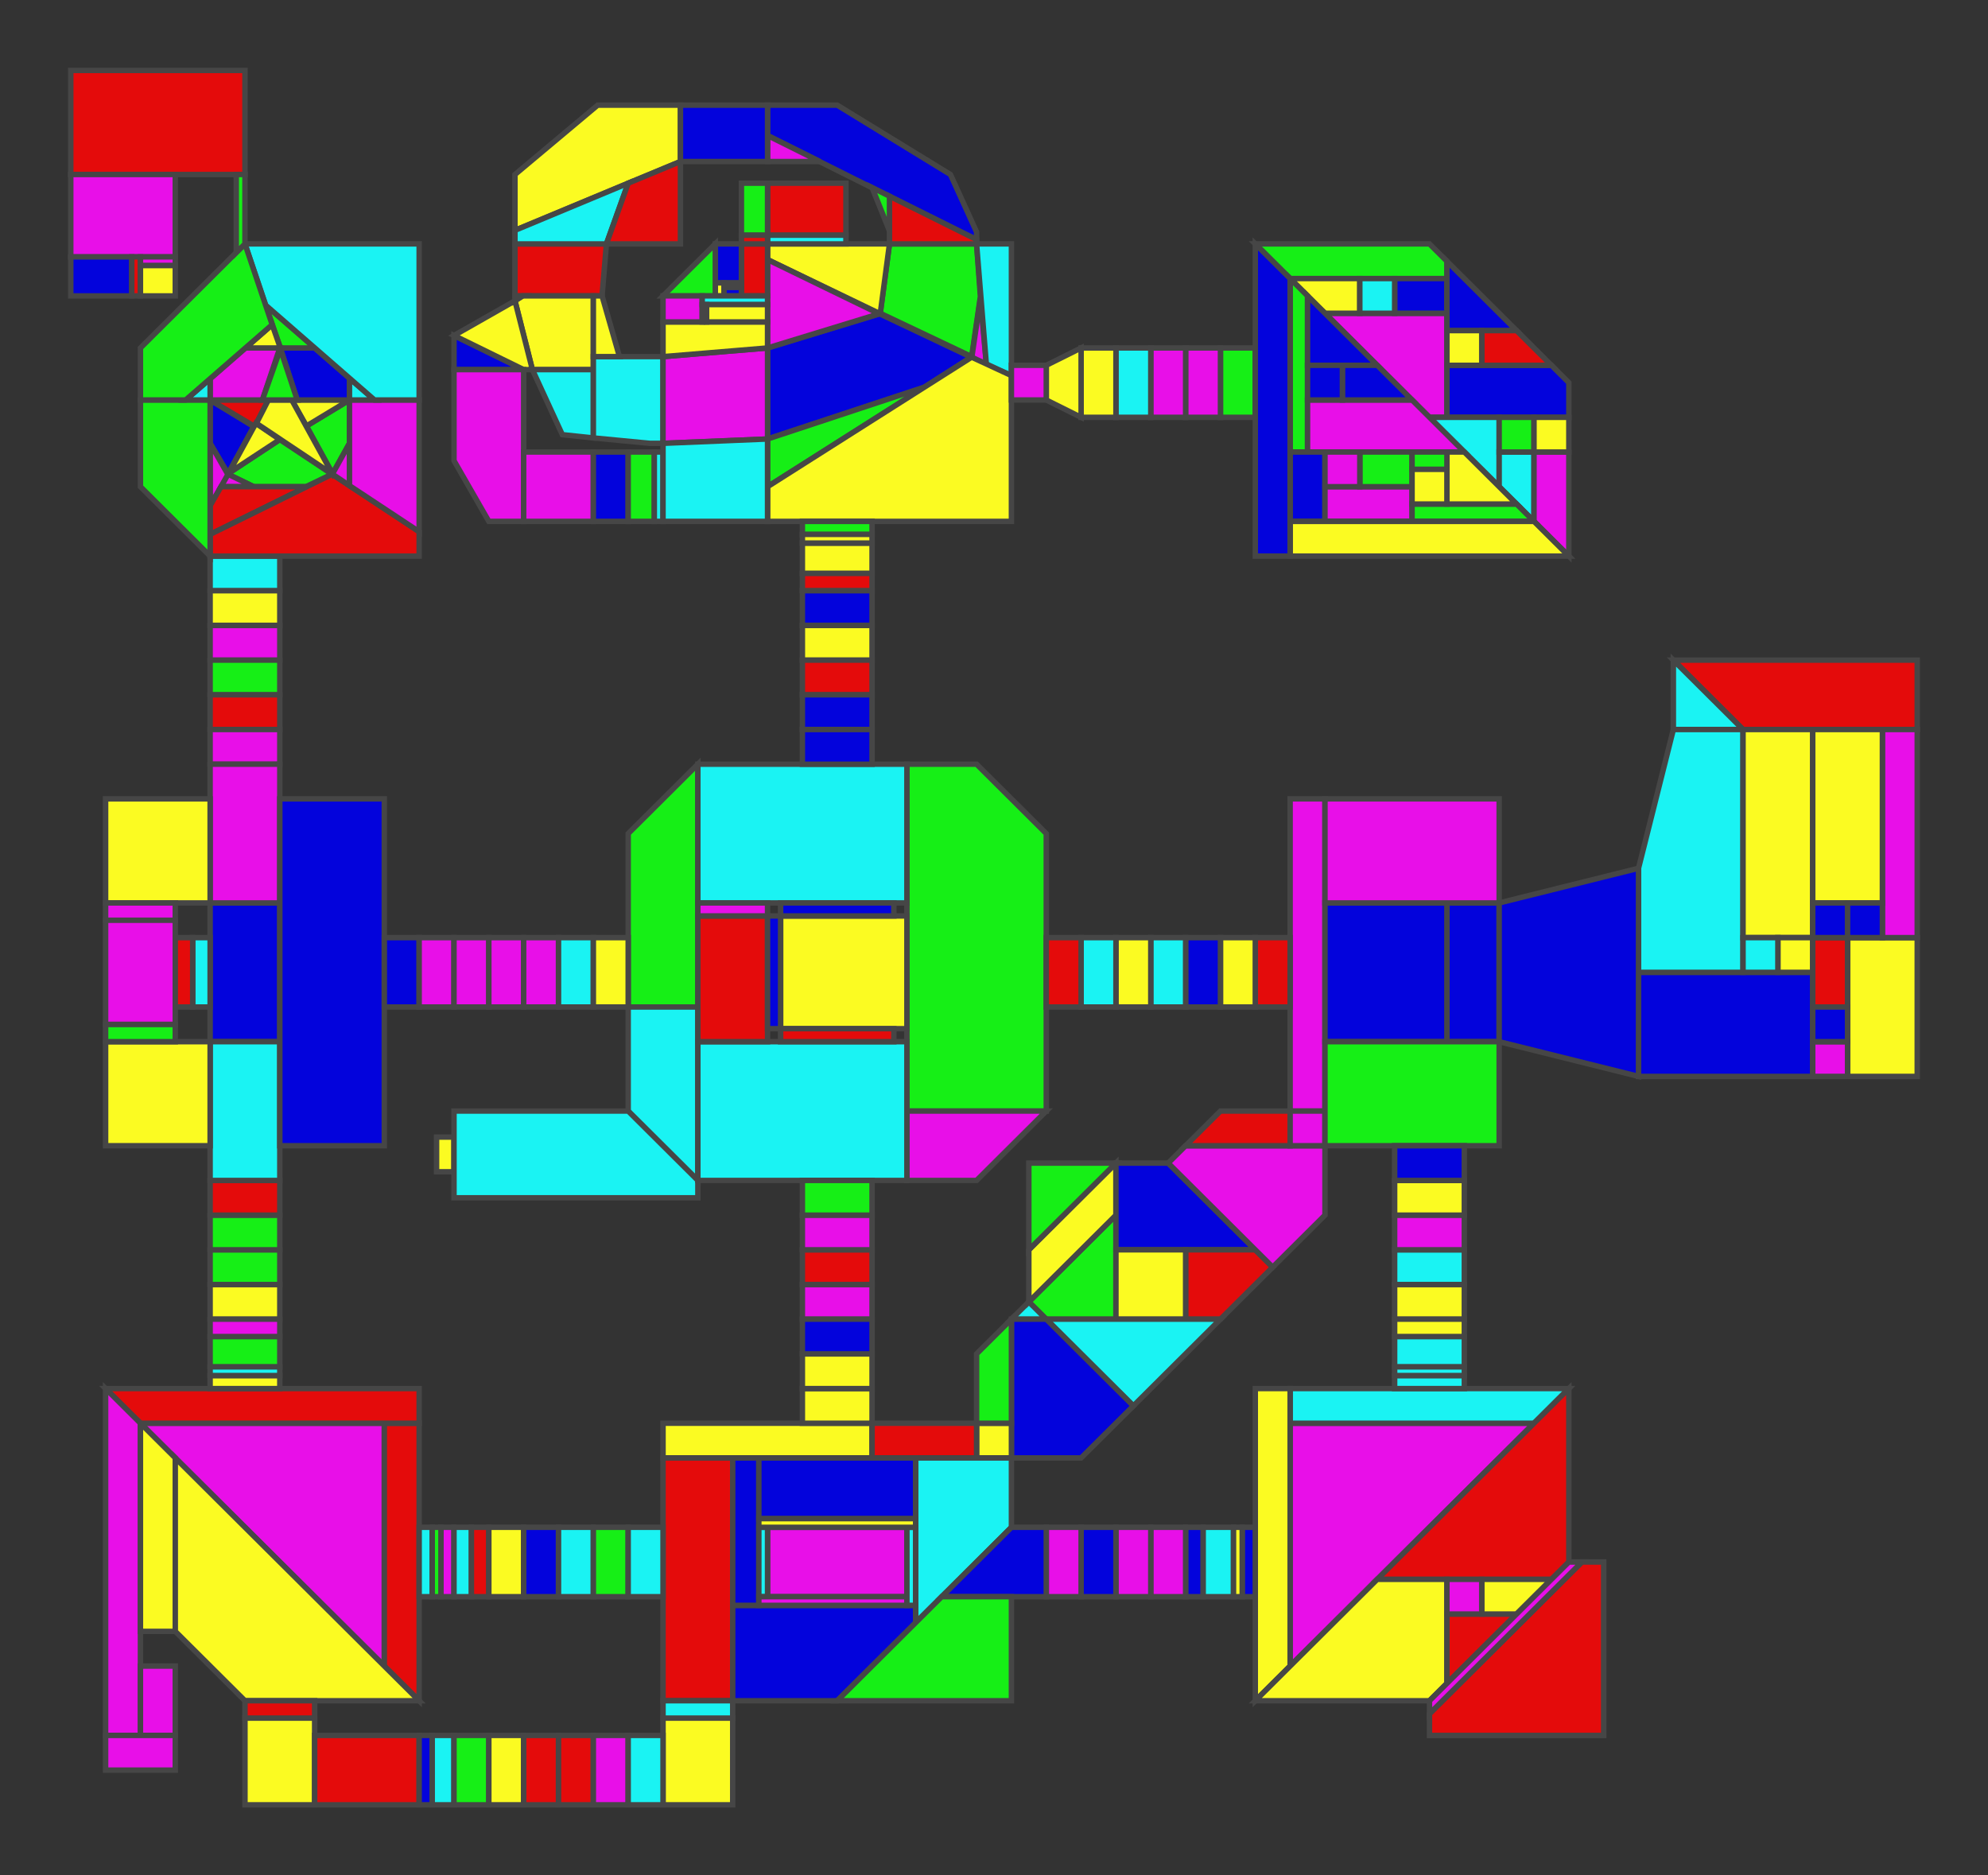 <svg width="900" height="849" preserveAspectRatio="none" viewBox="-834 -1858 3652 3460"
 xmlns="http://www.w3.org/2000/svg" xmlns:xlink="http://www.w3.org/1999/xlink">
   <rect x="-834" y="-1858" width="3652" height="3460" fill="#333333" stroke="none"/>
   <defs>
    <marker id="arrow" markerWidth="10" markerHeight="10" refX="0" refY="2" orient="auto" markerUnits="strokeWidth">
      <path d="M0,0 L0,4 L5,3 z" fill="#f00" />
    </marker>
  </defs>

<polygon points="1824,-1376 1824,-1344 1536,-1344 1536,-1344 1472,-1408 1792,-1408 " fill="rgb(22,239,22)" stroke="rgb(70,70,70)" stroke-width="10" stroke-linecap="round" />
<polygon points="1824,-1280 1824,-1088 1824,-1088 1792,-1088 1600,-1280 1600,-1280 1824,-1280 " fill="rgb(232,15,232)" stroke="rgb(70,70,70)" stroke-width="10" stroke-linecap="round" />
<polygon points="1664,-1344 1664,-1280 1664,-1280 1600,-1280 1536,-1344 1536,-1344 " fill="rgb(251,251,34)" stroke="rgb(70,70,70)" stroke-width="10" stroke-linecap="round" />
<polygon points="1728,-1344 1824,-1344 1824,-1280 1728,-1280 1728,-1344 " fill="rgb(3,3,220)" stroke="rgb(70,70,70)" stroke-width="10" stroke-linecap="round" />
<polygon points="1664,-1280 1664,-1344 1664,-1344 1728,-1344 1728,-1344 1728,-1280 1728,-1280 1664,-1280 " fill="rgb(26,243,243)" stroke="rgb(70,70,70)" stroke-width="10" stroke-linecap="round" />
<polygon points="1824,-1088 1824,-1088 1824,-1088 1824,-1184 2016,-1184 2016,-1184 2048,-1152 2048,-1088 " fill="rgb(3,3,220)" stroke="rgb(70,70,70)" stroke-width="10" stroke-linecap="round" />
<polygon points="1952,-1248 1824,-1248 1824,-1248 1824,-1376 " fill="rgb(3,3,220)" stroke="rgb(70,70,70)" stroke-width="10" stroke-linecap="round" />
<polygon points="2016,-1184 1888,-1184 1888,-1248 1888,-1248 1952,-1248 " fill="rgb(228,11,11)" stroke="rgb(70,70,70)" stroke-width="10" stroke-linecap="round" />
<polygon points="1824,-1184 1824,-1248 1824,-1248 1888,-1248 1888,-1248 1888,-1184 1888,-1184 1824,-1184 " fill="rgb(251,251,34)" stroke="rgb(70,70,70)" stroke-width="10" stroke-linecap="round" />
<polygon points="1792,-1088 1920,-1088 1920,-960 1920,-960 1792,-1088 " fill="rgb(26,243,243)" stroke="rgb(70,70,70)" stroke-width="10" stroke-linecap="round" />
<polygon points="1984,-1024 1984,-896 1920,-960 1920,-960 1920,-1024 1984,-1024 " fill="rgb(26,243,243)" stroke="rgb(70,70,70)" stroke-width="10" stroke-linecap="round" />
<polygon points="1984,-1088 1984,-1024 1984,-1024 1920,-1024 1920,-1024 1920,-1088 1920,-1088 1984,-1088 " fill="rgb(22,239,22)" stroke="rgb(70,70,70)" stroke-width="10" stroke-linecap="round" />
<polygon points="2688,-512 2688,-512 2368,-512 2368,-512 2240,-640 2688,-640 2688,-640 " fill="rgb(228,11,11)" stroke="rgb(70,70,70)" stroke-width="10" stroke-linecap="round" />
<polygon points="1984,-896 1984,-1024 2048,-1024 2048,-1024 2048,-832 " fill="rgb(232,15,232)" stroke="rgb(70,70,70)" stroke-width="10" stroke-linecap="round" />
<polygon points="2048,-1024 1984,-1024 1984,-1024 1984,-1088 1984,-1088 2048,-1088 2048,-1088 " fill="rgb(251,251,34)" stroke="rgb(70,70,70)" stroke-width="10" stroke-linecap="round" />
<polygon points="1408,-1216 1408,-1216 1472,-1216 1472,-1088 1472,-1088 1408,-1088 " fill="rgb(22,239,22)" stroke="rgb(70,70,70)" stroke-width="10" stroke-linecap="round" />
<polygon points="1344,-1216 1344,-1216 1408,-1216 1408,-1088 1408,-1088 1344,-1088 " fill="rgb(232,15,232)" stroke="rgb(70,70,70)" stroke-width="10" stroke-linecap="round" />
<polygon points="1344,-1088 1280,-1088 1280,-1216 1280,-1216 1344,-1216 1344,-1088 " fill="rgb(232,15,232)" stroke="rgb(70,70,70)" stroke-width="10" stroke-linecap="round" />
<polygon points="1216,-1216 1280,-1216 1280,-1088 1280,-1088 1216,-1088 1216,-1216 " fill="rgb(26,243,243)" stroke="rgb(70,70,70)" stroke-width="10" stroke-linecap="round" />
<polygon points="1568,-1312 1568,-1024 1568,-1024 1536,-1024 1536,-1344 1536,-1344 1568,-1312 " fill="rgb(22,239,22)" stroke="rgb(70,70,70)" stroke-width="10" stroke-linecap="round" />
<polygon points="1568,-1024 1568,-1024 1568,-1120 1760,-1120 1760,-1120 1856,-1024 1856,-1024 " fill="rgb(232,15,232)" stroke="rgb(70,70,70)" stroke-width="10" stroke-linecap="round" />
<polygon points="1696,-1184 1696,-1184 1568,-1184 1568,-1184 1568,-1312 " fill="rgb(3,3,220)" stroke="rgb(70,70,70)" stroke-width="10" stroke-linecap="round" />
<polygon points="1760,-1120 1760,-1120 1632,-1120 1632,-1184 1632,-1184 1696,-1184 " fill="rgb(3,3,220)" stroke="rgb(70,70,70)" stroke-width="10" stroke-linecap="round" />
<polygon points="1632,-1120 1568,-1120 1568,-1120 1568,-1184 1568,-1184 1632,-1184 1632,-1184 1632,-1120 " fill="rgb(3,3,220)" stroke="rgb(70,70,70)" stroke-width="10" stroke-linecap="round" />
<polygon points="1536,-896 1536,-1024 1536,-1024 1600,-1024 1600,-896 1600,-896 1536,-896 " fill="rgb(3,3,220)" stroke="rgb(70,70,70)" stroke-width="10" stroke-linecap="round" />
<polygon points="1600,-896 1600,-896 1600,-960 1760,-960 1760,-960 1760,-896 1760,-896 " fill="rgb(232,15,232)" stroke="rgb(70,70,70)" stroke-width="10" stroke-linecap="round" />
<polygon points="1664,-960 1664,-1024 1664,-1024 1760,-1024 1760,-960 1760,-960 " fill="rgb(22,239,22)" stroke="rgb(70,70,70)" stroke-width="10" stroke-linecap="round" />
<polygon points="1664,-1024 1664,-1024 1664,-960 1664,-960 1600,-960 1600,-960 1600,-1024 1600,-1024 " fill="rgb(232,15,232)" stroke="rgb(70,70,70)" stroke-width="10" stroke-linecap="round" />
<polygon points="1760,-896 1760,-896 1760,-928 1952,-928 1952,-928 1984,-896 1984,-896 " fill="rgb(22,239,22)" stroke="rgb(70,70,70)" stroke-width="10" stroke-linecap="round" />
<polygon points="1824,-928 1824,-1024 1824,-1024 1856,-1024 1952,-928 1952,-928 " fill="rgb(251,251,34)" stroke="rgb(70,70,70)" stroke-width="10" stroke-linecap="round" />
<polygon points="1760,-992 1760,-1024 1824,-1024 1824,-992 1760,-992 " fill="rgb(22,239,22)" stroke="rgb(70,70,70)" stroke-width="10" stroke-linecap="round" />
<polygon points="1824,-992 1824,-928 1824,-928 1760,-928 1760,-928 1760,-992 1760,-992 1824,-992 " fill="rgb(251,251,34)" stroke="rgb(70,70,70)" stroke-width="10" stroke-linecap="round" />
<polygon points="1536,-832 1536,-832 1536,-896 1984,-896 1984,-896 2048,-832 " fill="rgb(251,251,34)" stroke="rgb(70,70,70)" stroke-width="10" stroke-linecap="round" />
<polygon points="1472,-832 1472,-1408 1472,-1408 1472,-1408 1472,-1408 1536,-1344 1536,-832 1536,-832 1472,-832 " fill="rgb(3,3,220)" stroke="rgb(70,70,70)" stroke-width="10" stroke-linecap="round" />
<polygon points="2368,-512 2240,-512 2240,-512 2240,-640 " fill="rgb(26,243,243)" stroke="rgb(70,70,70)" stroke-width="10" stroke-linecap="round" />
<polygon points="951,-1200 783,-1280 800,-1408 800,-1408 960,-1408 960,-1408 960,-1408 967,-1311 " fill="rgb(22,239,22)" stroke="rgb(70,70,70)" stroke-width="10" stroke-linecap="round" />
<polygon points="967,-1307 978,-1186 951,-1197 " fill="rgb(232,15,232)" stroke="rgb(70,70,70)" stroke-width="10" stroke-linecap="round" />
<polygon points="800,-1408 800,-1408 800,-1408 800,-1408 783,-1279 576,-1379 576,-1408 " fill="rgb(251,251,34)" stroke="rgb(70,70,70)" stroke-width="10" stroke-linecap="round" />
<polygon points="960,-1408 960,-1408 1024,-1408 1024,-1408 1024,-1165 1024,-1165 1024,-1165 978,-1185 " fill="rgb(26,243,243)" stroke="rgb(70,70,70)" stroke-width="10" stroke-linecap="round" />
<polygon points="576,-1048 576,-1216 576,-1216 576,-1216 782,-1279 950,-1199 863,-1143 576,-1048 " fill="rgb(3,3,220)" stroke="rgb(70,70,70)" stroke-width="10" stroke-linecap="round" />
<polygon points="576,-1216 576,-1379 781,-1279 576,-1216 " fill="rgb(232,15,232)" stroke="rgb(70,70,70)" stroke-width="10" stroke-linecap="round" />
<polygon points="576,-1048 865,-1144 576,-960 576,-1048 " fill="rgb(22,239,22)" stroke="rgb(70,70,70)" stroke-width="10" stroke-linecap="round" />
<polygon points="951,-1199 1024,-1165 1024,-896 1024,-896 1024,-896 576,-896 576,-896 576,-896 576,-896 576,-896 576,-896 576,-960 " fill="rgb(251,251,34)" stroke="rgb(70,70,70)" stroke-width="10" stroke-linecap="round" />
<polygon points="1152,-1216 1152,-1216 1216,-1216 1216,-1088 1216,-1088 1152,-1088 " fill="rgb(251,251,34)" stroke="rgb(70,70,70)" stroke-width="10" stroke-linecap="round" />
<polygon points="1088,-1184 1152,-1216 1152,-1088 1152,-1088 1088,-1120 1088,-1184 " fill="rgb(251,251,34)" stroke="rgb(70,70,70)" stroke-width="10" stroke-linecap="round" />
<polygon points="1024,-1184 1088,-1184 1088,-1120 1088,-1120 1024,-1120 1024,-1184 " fill="rgb(232,15,232)" stroke="rgb(70,70,70)" stroke-width="10" stroke-linecap="round" />
<polygon points="960,-1430 960,-1415 576,-1608 576,-1608 576,-1664 704,-1664 912,-1536 " fill="rgb(3,3,220)" stroke="rgb(70,70,70)" stroke-width="10" stroke-linecap="round" />
<polygon points="576,-1560 576,-1608 672,-1560 576,-1560 " fill="rgb(232,15,232)" stroke="rgb(70,70,70)" stroke-width="10" stroke-linecap="round" />
<polygon points="720,-1520 720,-1424 720,-1424 576,-1424 576,-1424 576,-1520 " fill="rgb(228,11,11)" stroke="rgb(70,70,70)" stroke-width="10" stroke-linecap="round" />
<polygon points="720,-1408 576,-1408 576,-1408 576,-1424 720,-1424 720,-1424 720,-1408 " fill="rgb(26,243,243)" stroke="rgb(70,70,70)" stroke-width="10" stroke-linecap="round" />
<polygon points="800,-1408 800,-1408 800,-1496 800,-1496 960,-1416 960,-1408 " fill="rgb(228,11,11)" stroke="rgb(70,70,70)" stroke-width="10" stroke-linecap="round" />
<polygon points="800,-1432 768,-1512 800,-1496 " fill="rgb(22,239,22)" stroke="rgb(70,70,70)" stroke-width="10" stroke-linecap="round" />
<polygon points="768,-800 768,-800 640,-800 640,-856 640,-856 768,-856 768,-856 " fill="rgb(251,251,34)" stroke="rgb(70,70,70)" stroke-width="10" stroke-linecap="round" />
<polygon points="640,-768 640,-768 640,-800 768,-800 768,-800 768,-768 " fill="rgb(228,11,11)" stroke="rgb(70,70,70)" stroke-width="10" stroke-linecap="round" />
<polygon points="768,-872 640,-872 640,-896 768,-896 " fill="rgb(22,239,22)" stroke="rgb(70,70,70)" stroke-width="10" stroke-linecap="round" />
<polygon points="640,-856 640,-872 768,-872 768,-872 768,-856 640,-856 " fill="rgb(251,251,34)" stroke="rgb(70,70,70)" stroke-width="10" stroke-linecap="round" />
<polygon points="640,-704 640,-704 640,-768 768,-768 768,-768 768,-704 " fill="rgb(3,3,220)" stroke="rgb(70,70,70)" stroke-width="10" stroke-linecap="round" />
<polygon points="640,-640 640,-640 640,-704 768,-704 768,-704 768,-640 " fill="rgb(251,251,34)" stroke="rgb(70,70,70)" stroke-width="10" stroke-linecap="round" />
<polygon points="768,-640 768,-576 640,-576 640,-576 640,-640 768,-640 " fill="rgb(228,11,11)" stroke="rgb(70,70,70)" stroke-width="10" stroke-linecap="round" />
<polygon points="640,-512 640,-576 768,-576 768,-576 768,-512 640,-512 " fill="rgb(3,3,220)" stroke="rgb(70,70,70)" stroke-width="10" stroke-linecap="round" />
<polygon points="-320,-832 -320,-768 -448,-768 -448,-768 -448,-832 -320,-832 " fill="rgb(26,243,243)" stroke="rgb(70,70,70)" stroke-width="10" stroke-linecap="round" />
<polygon points="-320,-768 -320,-704 -448,-704 -448,-704 -448,-768 -320,-768 " fill="rgb(251,251,34)" stroke="rgb(70,70,70)" stroke-width="10" stroke-linecap="round" />
<polygon points="-320,-704 -320,-704 -320,-640 -448,-640 -448,-640 -448,-704 " fill="rgb(232,15,232)" stroke="rgb(70,70,70)" stroke-width="10" stroke-linecap="round" />
<polygon points="-320,-640 -320,-640 -320,-576 -448,-576 -448,-576 -448,-640 " fill="rgb(22,239,22)" stroke="rgb(70,70,70)" stroke-width="10" stroke-linecap="round" />
<polygon points="-320,-576 -320,-576 -320,-512 -448,-512 -448,-512 -448,-576 " fill="rgb(228,11,11)" stroke="rgb(70,70,70)" stroke-width="10" stroke-linecap="round" />
<polygon points="-448,-1040 -448,-1040 -448,-1120 -448,-1120 -448,-1120 -448,-1120 -368,-1071 -415,-984 " fill="rgb(3,3,220)" stroke="rgb(70,70,70)" stroke-width="10" stroke-linecap="round" />
<polygon points="-415,-982 -448,-925 -448,-1040 -448,-1040 " fill="rgb(232,15,232)" stroke="rgb(70,70,70)" stroke-width="10" stroke-linecap="round" />
<polygon points="-448,-1120 -341,-1120 -341,-1120 -366,-1071 -448,-1120 -448,-1120 " fill="rgb(228,11,11)" stroke="rgb(70,70,70)" stroke-width="10" stroke-linecap="round" />
<polygon points="-368,-960 -368,-960 -368,-960 -415,-983 -415,-984 -320,-1047 -224,-983 -272,-960 " fill="rgb(22,239,22)" stroke="rgb(70,70,70)" stroke-width="10" stroke-linecap="round" />
<polygon points="-368,-960 -368,-960 -428,-960 -415,-983 " fill="rgb(232,15,232)" stroke="rgb(70,70,70)" stroke-width="10" stroke-linecap="round" />
<polygon points="-428,-960 -270,-960 -270,-960 -448,-872 -448,-925 " fill="rgb(228,11,11)" stroke="rgb(70,70,70)" stroke-width="10" stroke-linecap="round" />
<polygon points="-320,-1047 -414,-985 -364,-1077 " fill="rgb(251,251,34)" stroke="rgb(70,70,70)" stroke-width="10" stroke-linecap="round" />
<polygon points="-448,-832 -448,-832 -448,-832 -448,-872 -448,-872 -224,-983 -64,-877 -64,-832 -64,-832 " fill="rgb(228,11,11)" stroke="rgb(70,70,70)" stroke-width="10" stroke-linecap="round" />
<polygon points="-192,-1120 -192,-1120 -192,-1040 -192,-1040 -192,-1040 -223,-984 -271,-1072 -192,-1120 " fill="rgb(22,239,22)" stroke="rgb(70,70,70)" stroke-width="10" stroke-linecap="round" />
<polygon points="-192,-1040 -192,-962 -223,-983 -223,-984 -192,-1040 " fill="rgb(232,15,232)" stroke="rgb(70,70,70)" stroke-width="10" stroke-linecap="round" />
<polygon points="-64,-877 -64,-877 -192,-962 -192,-1120 -192,-1120 -192,-1120 -64,-1120 " fill="rgb(232,15,232)" stroke="rgb(70,70,70)" stroke-width="10" stroke-linecap="round" />
<polygon points="-192,-1120 -271,-1072 -298,-1120 -192,-1120 -192,-1120 " fill="rgb(251,251,34)" stroke="rgb(70,70,70)" stroke-width="10" stroke-linecap="round" />
<polygon points="-223,-983 -363,-1077 -341,-1120 -298,-1120 " fill="rgb(251,251,34)" stroke="rgb(70,70,70)" stroke-width="10" stroke-linecap="round" />
<polygon points="-576,-1120 -448,-1120 -448,-832 -448,-832 -448,-832 -576,-960 " fill="rgb(22,239,22)" stroke="rgb(70,70,70)" stroke-width="10" stroke-linecap="round" />
<polygon points="-288,-1120 -288,-1120 -319,-1216 -256,-1216 -192,-1160 -192,-1160 -192,-1120 -192,-1120 -288,-1120 " fill="rgb(3,3,220)" stroke="rgb(70,70,70)" stroke-width="10" stroke-linecap="round" />
<polygon points="-192,-1160 -146,-1120 -192,-1120 -192,-1160 " fill="rgb(26,243,243)" stroke="rgb(70,70,70)" stroke-width="10" stroke-linecap="round" />
<polygon points="-319,-1216 -346,-1295 -255,-1216 -319,-1216 " fill="rgb(22,239,22)" stroke="rgb(70,70,70)" stroke-width="10" stroke-linecap="round" />
<polygon points="-64,-1120 -146,-1120 -346,-1295 -384,-1408 -384,-1408 -64,-1408 -64,-1120 " fill="rgb(26,243,243)" stroke="rgb(70,70,70)" stroke-width="10" stroke-linecap="round" />
<polygon points="-352,-1120 -448,-1120 -448,-1120 -448,-1159 -448,-1159 -383,-1216 -320,-1216 -320,-1216 -352,-1120 " fill="rgb(232,15,232)" stroke="rgb(70,70,70)" stroke-width="10" stroke-linecap="round" />
<polygon points="-383,-1216 -334,-1259 -319,-1216 -319,-1216 -383,-1216 " fill="rgb(251,251,34)" stroke="rgb(70,70,70)" stroke-width="10" stroke-linecap="round" />
<polygon points="-448,-1120 -493,-1120 -448,-1159 -448,-1120 " fill="rgb(26,243,243)" stroke="rgb(70,70,70)" stroke-width="10" stroke-linecap="round" />
<polygon points="-288,-1120 -352,-1120 -352,-1120 -319,-1214 -288,-1120 " fill="rgb(22,239,22)" stroke="rgb(70,70,70)" stroke-width="10" stroke-linecap="round" />
<polygon points="-576,-1216 -384,-1408 -384,-1408 -384,-1408 -334,-1259 -493,-1120 -576,-1120 " fill="rgb(22,239,22)" stroke="rgb(70,70,70)" stroke-width="10" stroke-linecap="round" />
<polygon points="-704,-1536 -704,-1536 -704,-1536 -704,-1728 -704,-1728 -384,-1728 -384,-1536 " fill="rgb(228,11,11)" stroke="rgb(70,70,70)" stroke-width="10" stroke-linecap="round" />
<polygon points="-704,-1384 -704,-1384 -704,-1536 -704,-1536 -512,-1536 -512,-1384 -512,-1384 " fill="rgb(232,15,232)" stroke="rgb(70,70,70)" stroke-width="10" stroke-linecap="round" />
<polygon points="-400,-1536 -384,-1536 -384,-1408 -400,-1392 " fill="rgb(22,239,22)" stroke="rgb(70,70,70)" stroke-width="10" stroke-linecap="round" />
<polygon points="-592,-1312 -592,-1312 -704,-1312 -704,-1384 -704,-1384 -592,-1384 " fill="rgb(3,3,220)" stroke="rgb(70,70,70)" stroke-width="10" stroke-linecap="round" />
<polygon points="-592,-1384 -576,-1384 -576,-1384 -576,-1312 -576,-1312 -592,-1312 -592,-1384 " fill="rgb(228,11,11)" stroke="rgb(70,70,70)" stroke-width="10" stroke-linecap="round" />
<polygon points="-576,-1368 -576,-1384 -512,-1384 -512,-1384 -512,-1368 -576,-1368 " fill="rgb(232,15,232)" stroke="rgb(70,70,70)" stroke-width="10" stroke-linecap="round" />
<polygon points="-576,-1368 -512,-1368 -512,-1368 -512,-1312 -576,-1312 -576,-1368 " fill="rgb(251,251,34)" stroke="rgb(70,70,70)" stroke-width="10" stroke-linecap="round" />
<polygon points="528,-1408 576,-1408 576,-1408 576,-1312 528,-1312 528,-1408 " fill="rgb(228,11,11)" stroke="rgb(70,70,70)" stroke-width="10" stroke-linecap="round" />
<polygon points="528,-1408 528,-1408 528,-1336 480,-1336 480,-1336 480,-1408 480,-1408 528,-1408 " fill="rgb(3,3,220)" stroke="rgb(70,70,70)" stroke-width="10" stroke-linecap="round" />
<polygon points="496,-1336 496,-1312 496,-1312 480,-1312 480,-1336 480,-1336 " fill="rgb(251,251,34)" stroke="rgb(70,70,70)" stroke-width="10" stroke-linecap="round" />
<polygon points="528,-1328 528,-1312 496,-1312 496,-1328 528,-1328 " fill="rgb(3,3,220)" stroke="rgb(70,70,70)" stroke-width="10" stroke-linecap="round" />
<polygon points="496,-1328 496,-1336 496,-1336 528,-1336 528,-1336 528,-1328 528,-1328 496,-1328 " fill="rgb(232,15,232)" stroke="rgb(70,70,70)" stroke-width="10" stroke-linecap="round" />
<polygon points="480,-1408 480,-1312 480,-1312 384,-1312 384,-1312 480,-1408 480,-1408 " fill="rgb(22,239,22)" stroke="rgb(70,70,70)" stroke-width="10" stroke-linecap="round" />
<polygon points="112,-1408 280,-1408 272,-1312 112,-1312 " fill="rgb(228,11,11)" stroke="rgb(70,70,70)" stroke-width="10" stroke-linecap="round" />
<polygon points="416,-1664 416,-1560 416,-1560 112,-1433 112,-1536 264,-1664 " fill="rgb(251,251,34)" stroke="rgb(70,70,70)" stroke-width="10" stroke-linecap="round" />
<polygon points="280,-1408 112,-1408 112,-1433 320,-1520 280,-1408 " fill="rgb(26,243,243)" stroke="rgb(70,70,70)" stroke-width="10" stroke-linecap="round" />
<polygon points="280,-1408 280,-1408 320,-1520 320,-1520 416,-1560 416,-1560 416,-1408 416,-1408 280,-1408 " fill="rgb(228,11,11)" stroke="rgb(70,70,70)" stroke-width="10" stroke-linecap="round" />
<polygon points="576,-1664 576,-1560 416,-1560 416,-1560 416,-1664 " fill="rgb(3,3,220)" stroke="rgb(70,70,70)" stroke-width="10" stroke-linecap="round" />
<polygon points="528,-1424 528,-1520 576,-1520 576,-1424 " fill="rgb(22,239,22)" stroke="rgb(70,70,70)" stroke-width="10" stroke-linecap="round" />
<polygon points="576,-1408 528,-1408 528,-1424 576,-1424 576,-1424 " fill="rgb(228,11,11)" stroke="rgb(70,70,70)" stroke-width="10" stroke-linecap="round" />
<polygon points="0,-1239 128,-1176 128,-1176 0,-1176 0,-1239 " fill="rgb(3,3,220)" stroke="rgb(70,70,70)" stroke-width="10" stroke-linecap="round" />
<polygon points="112,-1303 126,-1312 256,-1312 256,-1176 144,-1176 144,-1176 " fill="rgb(251,251,34)" stroke="rgb(70,70,70)" stroke-width="10" stroke-linecap="round" />
<polygon points="128,-1176 0,-1239 112,-1303 144,-1176 144,-1176 128,-1176 128,-1176 " fill="rgb(251,251,34)" stroke="rgb(70,70,70)" stroke-width="10" stroke-linecap="round" />
<polygon points="0,-1176 128,-1176 128,-896 64,-896 0,-1008 " fill="rgb(232,15,232)" stroke="rgb(70,70,70)" stroke-width="10" stroke-linecap="round" />
<polygon points="256,-1050 199,-1056 144,-1176 256,-1176 256,-1050 " fill="rgb(26,243,243)" stroke="rgb(70,70,70)" stroke-width="10" stroke-linecap="round" />
<polygon points="128,-896 128,-1024 256,-1024 256,-1024 256,-896 128,-896 " fill="rgb(232,15,232)" stroke="rgb(70,70,70)" stroke-width="10" stroke-linecap="round" />
<polygon points="112,-1312 126,-1312 112,-1303 " fill="rgb(3,3,220)" stroke="rgb(70,70,70)" stroke-width="10" stroke-linecap="round" />
<polygon points="256,-1024 320,-1024 320,-1024 320,-896 320,-896 256,-896 256,-1024 " fill="rgb(3,3,220)" stroke="rgb(70,70,70)" stroke-width="10" stroke-linecap="round" />
<polygon points="320,-1024 368,-1024 368,-1024 368,-896 368,-896 320,-896 320,-1024 " fill="rgb(22,239,22)" stroke="rgb(70,70,70)" stroke-width="10" stroke-linecap="round" />
<polygon points="368,-896 368,-1024 368,-1024 384,-1024 384,-1024 384,-896 " fill="rgb(26,243,243)" stroke="rgb(70,70,70)" stroke-width="10" stroke-linecap="round" />
<polygon points="256,-1200 384,-1200 384,-1200 384,-1200 384,-1040 360,-1040 256,-1050 " fill="rgb(26,243,243)" stroke="rgb(70,70,70)" stroke-width="10" stroke-linecap="round" />
<polygon points="256,-1312 272,-1312 304,-1200 256,-1200 " fill="rgb(251,251,34)" stroke="rgb(70,70,70)" stroke-width="10" stroke-linecap="round" />
<polygon points="576,-1216 576,-1048 576,-1048 384,-1040 384,-1040 384,-1200 384,-1200 576,-1216 " fill="rgb(232,15,232)" stroke="rgb(70,70,70)" stroke-width="10" stroke-linecap="round" />
<polygon points="384,-896 384,-1040 384,-1040 384,-1040 576,-1048 576,-1048 576,-896 " fill="rgb(26,243,243)" stroke="rgb(70,70,70)" stroke-width="10" stroke-linecap="round" />
<polygon points="384,-1200 384,-1200 384,-1264 384,-1264 576,-1264 576,-1264 576,-1216 " fill="rgb(251,251,34)" stroke="rgb(70,70,70)" stroke-width="10" stroke-linecap="round" />
<polygon points="456,-1264 384,-1264 384,-1312 384,-1312 384,-1312 456,-1312 456,-1312 456,-1264 " fill="rgb(232,15,232)" stroke="rgb(70,70,70)" stroke-width="10" stroke-linecap="round" />
<polygon points="576,-1296 456,-1296 456,-1296 456,-1312 576,-1312 576,-1312 " fill="rgb(26,243,243)" stroke="rgb(70,70,70)" stroke-width="10" stroke-linecap="round" />
<polygon points="464,-1264 464,-1296 464,-1296 576,-1296 576,-1264 " fill="rgb(251,251,34)" stroke="rgb(70,70,70)" stroke-width="10" stroke-linecap="round" />
<polygon points="456,-1296 464,-1296 464,-1296 464,-1264 464,-1264 456,-1264 456,-1264 456,-1296 " fill="rgb(228,11,11)" stroke="rgb(70,70,70)" stroke-width="10" stroke-linecap="round" />
<polygon points="1536,-384 1536,-384 1536,-384 1600,-384 1600,192 1536,192 1536,192 1536,-384 " fill="rgb(232,15,232)" stroke="rgb(70,70,70)" stroke-width="10" stroke-linecap="round" />
<polygon points="1472,-128 1536,-128 1536,0 1536,0 1472,0 1472,-128 " fill="rgb(228,11,11)" stroke="rgb(70,70,70)" stroke-width="10" stroke-linecap="round" />
<polygon points="1408,-128 1472,-128 1472,0 1472,0 1408,0 1408,-128 " fill="rgb(251,251,34)" stroke="rgb(70,70,70)" stroke-width="10" stroke-linecap="round" />
<polygon points="1344,-128 1408,-128 1408,0 1408,0 1344,0 1344,-128 " fill="rgb(3,3,220)" stroke="rgb(70,70,70)" stroke-width="10" stroke-linecap="round" />
<polygon points="1280,0 1280,-128 1280,-128 1344,-128 1344,0 1344,0 " fill="rgb(26,243,243)" stroke="rgb(70,70,70)" stroke-width="10" stroke-linecap="round" />
<polygon points="1216,-128 1280,-128 1280,0 1280,0 1216,0 1216,-128 " fill="rgb(251,251,34)" stroke="rgb(70,70,70)" stroke-width="10" stroke-linecap="round" />
<polygon points="1152,-128 1216,-128 1216,0 1216,0 1152,0 1152,-128 " fill="rgb(26,243,243)" stroke="rgb(70,70,70)" stroke-width="10" stroke-linecap="round" />
<polygon points="1088,192 832,192 832,-448 832,-448 832,-448 832,-448 960,-448 1088,-320 1088,192 1088,192 " fill="rgb(22,239,22)" stroke="rgb(70,70,70)" stroke-width="10" stroke-linecap="round" />
<polygon points="1088,-128 1152,-128 1152,0 1152,0 1088,0 " fill="rgb(228,11,11)" stroke="rgb(70,70,70)" stroke-width="10" stroke-linecap="round" />
<polygon points="1056,544 1056,544 1216,384 1216,576 1216,576 1088,576 " fill="rgb(22,239,22)" stroke="rgb(70,70,70)" stroke-width="10" stroke-linecap="round" />
<polygon points="1056,544 1056,544 1088,576 1088,576 1024,576 " fill="rgb(26,243,243)" stroke="rgb(70,70,70)" stroke-width="10" stroke-linecap="round" />
<polygon points="1056,448 1216,288 1216,288 1216,384 1056,544 " fill="rgb(251,251,34)" stroke="rgb(70,70,70)" stroke-width="10" stroke-linecap="round" />
<polygon points="832,320 832,192 1088,192 960,320 " fill="rgb(232,15,232)" stroke="rgb(70,70,70)" stroke-width="10" stroke-linecap="round" />
<polygon points="1216,288 1216,288 1056,448 1056,448 1056,288 " fill="rgb(22,239,22)" stroke="rgb(70,70,70)" stroke-width="10" stroke-linecap="round" />
<polygon points="1216,448 1216,448 1216,288 1312,288 1472,448 1472,448 " fill="rgb(3,3,220)" stroke="rgb(70,70,70)" stroke-width="10" stroke-linecap="round" />
<polygon points="1344,448 1344,448 1472,448 1504,480 1504,480 1408,576 1344,576 " fill="rgb(228,11,11)" stroke="rgb(70,70,70)" stroke-width="10" stroke-linecap="round" />
<polygon points="1344,448 1344,448 1344,576 1344,576 1216,576 1216,576 1216,448 1216,448 " fill="rgb(251,251,34)" stroke="rgb(70,70,70)" stroke-width="10" stroke-linecap="round" />
<polygon points="1312,288 1344,256 1600,256 1600,256 1600,384 1504,480 1312,288 " fill="rgb(232,15,232)" stroke="rgb(70,70,70)" stroke-width="10" stroke-linecap="round" />
<polygon points="1536,192 1536,192 1536,256 1536,256 1344,256 1408,192 " fill="rgb(228,11,11)" stroke="rgb(70,70,70)" stroke-width="10" stroke-linecap="round" />
<polygon points="1600,192 1600,256 1600,256 1536,256 1536,256 1536,192 1536,192 1600,192 " fill="rgb(232,15,232)" stroke="rgb(70,70,70)" stroke-width="10" stroke-linecap="round" />
<polygon points="1856,512 1856,512 1856,576 1728,576 1728,576 1728,512 " fill="rgb(251,251,34)" stroke="rgb(70,70,70)" stroke-width="10" stroke-linecap="round" />
<polygon points="1856,448 1856,448 1856,512 1728,512 1728,512 1728,448 " fill="rgb(26,243,243)" stroke="rgb(70,70,70)" stroke-width="10" stroke-linecap="round" />
<polygon points="1856,384 1856,448 1728,448 1728,448 1728,384 1856,384 " fill="rgb(232,15,232)" stroke="rgb(70,70,70)" stroke-width="10" stroke-linecap="round" />
<polygon points="1856,320 1856,384 1728,384 1728,384 1728,320 1856,320 " fill="rgb(251,251,34)" stroke="rgb(70,70,70)" stroke-width="10" stroke-linecap="round" />
<polygon points="1920,64 1920,64 1824,64 1824,64 1824,-192 1824,-192 1920,-192 1920,-192 " fill="rgb(3,3,220)" stroke="rgb(70,70,70)" stroke-width="10" stroke-linecap="round" />
<polygon points="1824,-192 1824,64 1824,64 1600,64 1600,-192 " fill="rgb(3,3,220)" stroke="rgb(70,70,70)" stroke-width="10" stroke-linecap="round" />
<polygon points="1920,-192 1920,-192 1600,-192 1600,-192 1600,-384 1920,-384 1920,-192 " fill="rgb(232,15,232)" stroke="rgb(70,70,70)" stroke-width="10" stroke-linecap="round" />
<polygon points="1920,64 1920,64 1920,256 1920,256 1920,256 1600,256 1600,256 1600,256 1600,64 1600,64 " fill="rgb(22,239,22)" stroke="rgb(70,70,70)" stroke-width="10" stroke-linecap="round" />
<polygon points="1728,320 1728,256 1856,256 1856,320 1728,320 " fill="rgb(3,3,220)" stroke="rgb(70,70,70)" stroke-width="10" stroke-linecap="round" />
<polygon points="2176,-64 2496,-64 2496,-64 2496,128 2496,128 2176,128 2176,-64 " fill="rgb(3,3,220)" stroke="rgb(70,70,70)" stroke-width="10" stroke-linecap="round" />
<polygon points="2368,-512 2368,-512 2368,-64 2368,-64 2176,-64 2176,-256 2240,-512 " fill="rgb(26,243,243)" stroke="rgb(70,70,70)" stroke-width="10" stroke-linecap="round" />
<polygon points="2368,-512 2496,-512 2496,-512 2496,-128 2368,-128 2368,-128 " fill="rgb(251,251,34)" stroke="rgb(70,70,70)" stroke-width="10" stroke-linecap="round" />
<polygon points="2432,-128 2496,-128 2496,-64 2432,-64 2432,-128 " fill="rgb(251,251,34)" stroke="rgb(70,70,70)" stroke-width="10" stroke-linecap="round" />
<polygon points="2368,-128 2368,-128 2432,-128 2432,-128 2432,-64 2432,-64 2368,-64 2368,-64 " fill="rgb(26,243,243)" stroke="rgb(70,70,70)" stroke-width="10" stroke-linecap="round" />
<polygon points="2560,-128 2688,-128 2688,-128 2688,128 2560,128 2560,-128 " fill="rgb(251,251,34)" stroke="rgb(70,70,70)" stroke-width="10" stroke-linecap="round" />
<polygon points="2496,64 2560,64 2560,64 2560,128 2496,128 " fill="rgb(232,15,232)" stroke="rgb(70,70,70)" stroke-width="10" stroke-linecap="round" />
<polygon points="2496,0 2496,-128 2560,-128 2560,0 2496,0 " fill="rgb(228,11,11)" stroke="rgb(70,70,70)" stroke-width="10" stroke-linecap="round" />
<polygon points="2560,64 2496,64 2496,64 2496,0 2496,0 2560,0 2560,0 2560,64 " fill="rgb(3,3,220)" stroke="rgb(70,70,70)" stroke-width="10" stroke-linecap="round" />
<polygon points="2624,-512 2624,-512 2688,-512 2688,-512 2688,-128 2688,-128 2624,-128 " fill="rgb(232,15,232)" stroke="rgb(70,70,70)" stroke-width="10" stroke-linecap="round" />
<polygon points="2496,-512 2624,-512 2624,-512 2624,-192 2496,-192 2496,-192 " fill="rgb(251,251,34)" stroke="rgb(70,70,70)" stroke-width="10" stroke-linecap="round" />
<polygon points="2560,-192 2560,-128 2560,-128 2496,-128 2496,-192 " fill="rgb(3,3,220)" stroke="rgb(70,70,70)" stroke-width="10" stroke-linecap="round" />
<polygon points="2624,-128 2560,-128 2560,-128 2560,-192 2560,-192 2624,-192 2624,-192 2624,-128 " fill="rgb(3,3,220)" stroke="rgb(70,70,70)" stroke-width="10" stroke-linecap="round" />
<polygon points="1920,-192 2176,-256 2176,128 2176,128 1920,64 " fill="rgb(3,3,220)" stroke="rgb(70,70,70)" stroke-width="10" stroke-linecap="round" />
<polygon points="-448,576 -448,512 -448,512 -320,512 -320,512 -320,576 -320,576 -448,576 " fill="rgb(251,251,34)" stroke="rgb(70,70,70)" stroke-width="10" stroke-linecap="round" />
<polygon points="-448,448 -320,448 -320,448 -320,512 -320,512 -448,512 -448,512 -448,448 " fill="rgb(22,239,22)" stroke="rgb(70,70,70)" stroke-width="10" stroke-linecap="round" />
<polygon points="-320,384 -320,448 -320,448 -448,448 -448,448 -448,384 -448,384 -320,384 " fill="rgb(22,239,22)" stroke="rgb(70,70,70)" stroke-width="10" stroke-linecap="round" />
<polygon points="-320,320 -320,384 -320,384 -448,384 -448,384 -448,320 -448,320 -320,320 " fill="rgb(228,11,11)" stroke="rgb(70,70,70)" stroke-width="10" stroke-linecap="round" />
<polygon points="-320,64 -448,64 -448,64 -448,-192 -448,-192 -448,-192 -448,-192 -320,-192 -320,-192 -320,64 " fill="rgb(3,3,220)" stroke="rgb(70,70,70)" stroke-width="10" stroke-linecap="round" />
<polygon points="-448,320 -448,64 -448,64 -320,64 -320,64 -320,320 -320,320 -448,320 " fill="rgb(26,243,243)" stroke="rgb(70,70,70)" stroke-width="10" stroke-linecap="round" />
<polygon points="-320,-512 -320,-448 -320,-448 -448,-448 -448,-448 -448,-512 -448,-512 -320,-512 " fill="rgb(232,15,232)" stroke="rgb(70,70,70)" stroke-width="10" stroke-linecap="round" />
<polygon points="-320,-448 -320,-192 -320,-192 -448,-192 -448,-192 -448,-448 -448,-448 -320,-448 " fill="rgb(232,15,232)" stroke="rgb(70,70,70)" stroke-width="10" stroke-linecap="round" />
<polygon points="-320,-384 -128,-384 -128,256 -320,256 -320,-384 " fill="rgb(3,3,220)" stroke="rgb(70,70,70)" stroke-width="10" stroke-linecap="round" />
<polygon points="-64,-128 -64,0 -128,0 -128,-128 " fill="rgb(3,3,220)" stroke="rgb(70,70,70)" stroke-width="10" stroke-linecap="round" />
<polygon points="-64,0 -64,-128 0,-128 0,0 0,0 -64,0 " fill="rgb(232,15,232)" stroke="rgb(70,70,70)" stroke-width="10" stroke-linecap="round" />
<polygon points="0,240 0,304 0,304 -32,304 -32,240 " fill="rgb(251,251,34)" stroke="rgb(70,70,70)" stroke-width="10" stroke-linecap="round" />
<polygon points="-448,256 -640,256 -640,64 -448,64 -448,64 " fill="rgb(251,251,34)" stroke="rgb(70,70,70)" stroke-width="10" stroke-linecap="round" />
<polygon points="-512,32 -512,64 -640,64 -640,32 -512,32 " fill="rgb(22,239,22)" stroke="rgb(70,70,70)" stroke-width="10" stroke-linecap="round" />
<polygon points="-448,-192 -640,-192 -640,-384 -448,-384 " fill="rgb(251,251,34)" stroke="rgb(70,70,70)" stroke-width="10" stroke-linecap="round" />
<polygon points="-512,-160 -640,-160 -640,-160 -640,-192 -512,-192 " fill="rgb(232,15,232)" stroke="rgb(70,70,70)" stroke-width="10" stroke-linecap="round" />
<polygon points="-640,32 -640,-160 -512,-160 -512,-160 -512,32 -512,32 -512,32 -640,32 " fill="rgb(232,15,232)" stroke="rgb(70,70,70)" stroke-width="10" stroke-linecap="round" />
<polygon points="-480,0 -480,-128 -480,-128 -448,-128 -448,0 " fill="rgb(26,243,243)" stroke="rgb(70,70,70)" stroke-width="10" stroke-linecap="round" />
<polygon points="-480,0 -512,0 -512,-128 -480,-128 -480,0 " fill="rgb(228,11,11)" stroke="rgb(70,70,70)" stroke-width="10" stroke-linecap="round" />
<polygon points="64,-128 64,0 64,0 0,0 0,0 0,-128 " fill="rgb(232,15,232)" stroke="rgb(70,70,70)" stroke-width="10" stroke-linecap="round" />
<polygon points="128,0 128,0 64,0 64,0 64,-128 128,-128 " fill="rgb(232,15,232)" stroke="rgb(70,70,70)" stroke-width="10" stroke-linecap="round" />
<polygon points="192,0 192,0 128,0 128,0 128,-128 192,-128 " fill="rgb(232,15,232)" stroke="rgb(70,70,70)" stroke-width="10" stroke-linecap="round" />
<polygon points="256,-128 256,0 256,0 192,0 192,0 192,-128 " fill="rgb(26,243,243)" stroke="rgb(70,70,70)" stroke-width="10" stroke-linecap="round" />
<polygon points="448,0 320,0 320,-320 320,-320 448,-448 " fill="rgb(22,239,22)" stroke="rgb(70,70,70)" stroke-width="10" stroke-linecap="round" />
<polygon points="320,0 256,0 256,0 256,-128 256,-128 320,-128 " fill="rgb(251,251,34)" stroke="rgb(70,70,70)" stroke-width="10" stroke-linecap="round" />
<polygon points="320,192 320,0 448,0 448,320 320,192 " fill="rgb(26,243,243)" stroke="rgb(70,70,70)" stroke-width="10" stroke-linecap="round" />
<polygon points="448,352 0,352 0,192 0,192 0,192 0,192 320,192 448,320 448,320 " fill="rgb(26,243,243)" stroke="rgb(70,70,70)" stroke-width="10" stroke-linecap="round" />
<polygon points="768,512 768,512 768,576 640,576 640,576 640,512 " fill="rgb(232,15,232)" stroke="rgb(70,70,70)" stroke-width="10" stroke-linecap="round" />
<polygon points="768,448 768,448 768,512 640,512 640,512 640,448 " fill="rgb(228,11,11)" stroke="rgb(70,70,70)" stroke-width="10" stroke-linecap="round" />
<polygon points="768,384 768,384 768,448 640,448 640,448 640,384 " fill="rgb(232,15,232)" stroke="rgb(70,70,70)" stroke-width="10" stroke-linecap="round" />
<polygon points="832,64 832,64 832,64 832,320 448,320 448,320 448,320 448,64 832,64 " fill="rgb(26,243,243)" stroke="rgb(70,70,70)" stroke-width="10" stroke-linecap="round" />
<polygon points="768,320 768,384 640,384 640,384 640,320 " fill="rgb(22,239,22)" stroke="rgb(70,70,70)" stroke-width="10" stroke-linecap="round" />
<polygon points="832,-168 832,40 832,40 600,40 600,40 600,-168 832,-168 " fill="rgb(251,251,34)" stroke="rgb(70,70,70)" stroke-width="10" stroke-linecap="round" />
<polygon points="600,40 808,40 808,64 600,64 600,64 600,40 " fill="rgb(228,11,11)" stroke="rgb(70,70,70)" stroke-width="10" stroke-linecap="round" />
<polygon points="576,64 448,64 448,-168 576,-168 576,64 576,64 " fill="rgb(228,11,11)" stroke="rgb(70,70,70)" stroke-width="10" stroke-linecap="round" />
<polygon points="600,-168 600,-168 600,40 576,40 576,-168 576,-168 " fill="rgb(3,3,220)" stroke="rgb(70,70,70)" stroke-width="10" stroke-linecap="round" />
<polygon points="448,-192 448,-192 448,-192 448,-192 448,-448 832,-448 832,-448 832,-448 832,-192 " fill="rgb(26,243,243)" stroke="rgb(70,70,70)" stroke-width="10" stroke-linecap="round" />
<polygon points="768,-512 768,-448 640,-448 640,-512 768,-512 " fill="rgb(3,3,220)" stroke="rgb(70,70,70)" stroke-width="10" stroke-linecap="round" />
<polygon points="600,-168 600,-192 600,-192 808,-192 808,-168 " fill="rgb(3,3,220)" stroke="rgb(70,70,70)" stroke-width="10" stroke-linecap="round" />
<polygon points="576,-192 576,-168 448,-168 448,-192 " fill="rgb(232,15,232)" stroke="rgb(70,70,70)" stroke-width="10" stroke-linecap="round" />
<polygon points="-128,768 -128,1216 -128,1216 -576,768 -576,768 -128,768 " fill="rgb(232,15,232)" stroke="rgb(70,70,70)" stroke-width="10" stroke-linecap="round" />
<polygon points="-128,1216 -128,768 -128,768 -64,768 -64,1280 -64,1280 -64,1280 -64,1280 " fill="rgb(228,11,11)" stroke="rgb(70,70,70)" stroke-width="10" stroke-linecap="round" />
<polygon points="-64,704 -64,704 -64,768 -64,768 -576,768 -576,768 -640,704 -64,704 -64,704 " fill="rgb(228,11,11)" stroke="rgb(70,70,70)" stroke-width="10" stroke-linecap="round" />
<polygon points="-320,680 -320,680 -320,704 -448,704 -448,680 " fill="rgb(251,251,34)" stroke="rgb(70,70,70)" stroke-width="10" stroke-linecap="round" />
<polygon points="-320,664 -448,664 -448,608 -448,608 -320,608 -320,664 " fill="rgb(22,239,22)" stroke="rgb(70,70,70)" stroke-width="10" stroke-linecap="round" />
<polygon points="-448,664 -320,664 -320,664 -320,680 -448,680 -448,680 " fill="rgb(26,243,243)" stroke="rgb(70,70,70)" stroke-width="10" stroke-linecap="round" />
<polygon points="-320,576 -320,576 -320,608 -448,608 -448,608 -448,576 " fill="rgb(232,15,232)" stroke="rgb(70,70,70)" stroke-width="10" stroke-linecap="round" />
<polygon points="-640,704 -576,768 -576,1344 -576,1344 -640,1344 -640,704 " fill="rgb(232,15,232)" stroke="rgb(70,70,70)" stroke-width="10" stroke-linecap="round" />
<polygon points="-512,832 -512,832 -512,1152 -576,1152 -576,1152 -576,768 " fill="rgb(251,251,34)" stroke="rgb(70,70,70)" stroke-width="10" stroke-linecap="round" />
<polygon points="-512,1344 -512,1344 -576,1344 -576,1344 -576,1216 -512,1216 -512,1344 " fill="rgb(232,15,232)" stroke="rgb(70,70,70)" stroke-width="10" stroke-linecap="round" />
<polygon points="-512,1344 -512,1344 -512,1408 -640,1408 -640,1344 " fill="rgb(232,15,232)" stroke="rgb(70,70,70)" stroke-width="10" stroke-linecap="round" />
<polygon points="-256,1312 -256,1472 -256,1472 -384,1472 -384,1472 -384,1312 -256,1312 " fill="rgb(251,251,34)" stroke="rgb(70,70,70)" stroke-width="10" stroke-linecap="round" />
<polygon points="-256,1344 -64,1344 -64,1472 -64,1472 -256,1472 -256,1472 " fill="rgb(228,11,11)" stroke="rgb(70,70,70)" stroke-width="10" stroke-linecap="round" />
<polygon points="-384,1280 -512,1152 -512,832 -64,1280 -64,1280 -64,1280 -384,1280 -384,1280 " fill="rgb(251,251,34)" stroke="rgb(70,70,70)" stroke-width="10" stroke-linecap="round" />
<polygon points="-384,1312 -384,1280 -256,1280 -256,1312 " fill="rgb(228,11,11)" stroke="rgb(70,70,70)" stroke-width="10" stroke-linecap="round" />
<polygon points="-40,960 -40,1088 -40,1088 -64,1088 -64,1088 -64,960 " fill="rgb(26,243,243)" stroke="rgb(70,70,70)" stroke-width="10" stroke-linecap="round" />
<polygon points="-40,1472 -64,1472 -64,1472 -64,1344 -40,1344 " fill="rgb(3,3,220)" stroke="rgb(70,70,70)" stroke-width="10" stroke-linecap="round" />
<polygon points="-24,1088 -24,1088 -24,960 -24,960 0,960 0,1088 " fill="rgb(232,15,232)" stroke="rgb(70,70,70)" stroke-width="10" stroke-linecap="round" />
<polygon points="-24,1088 -40,1088 -40,1088 -40,960 -40,960 -24,960 -24,1088 " fill="rgb(22,239,22)" stroke="rgb(70,70,70)" stroke-width="10" stroke-linecap="round" />
<polygon points="0,1472 0,1472 -40,1472 -40,1472 -40,1344 0,1344 " fill="rgb(26,243,243)" stroke="rgb(70,70,70)" stroke-width="10" stroke-linecap="round" />
<polygon points="0,1088 0,960 32,960 32,1088 32,1088 0,1088 " fill="rgb(26,243,243)" stroke="rgb(70,70,70)" stroke-width="10" stroke-linecap="round" />
<polygon points="32,960 64,960 64,1088 64,1088 32,1088 32,1088 32,960 " fill="rgb(228,11,11)" stroke="rgb(70,70,70)" stroke-width="10" stroke-linecap="round" />
<polygon points="0,1472 0,1344 0,1344 64,1344 64,1472 64,1472 0,1472 " fill="rgb(22,239,22)" stroke="rgb(70,70,70)" stroke-width="10" stroke-linecap="round" />
<polygon points="64,960 128,960 128,1088 128,1088 64,1088 64,1088 64,960 " fill="rgb(251,251,34)" stroke="rgb(70,70,70)" stroke-width="10" stroke-linecap="round" />
<polygon points="128,960 192,960 192,1088 192,1088 128,1088 128,1088 128,960 " fill="rgb(3,3,220)" stroke="rgb(70,70,70)" stroke-width="10" stroke-linecap="round" />
<polygon points="256,1088 192,1088 192,1088 192,960 192,960 256,960 256,1088 " fill="rgb(26,243,243)" stroke="rgb(70,70,70)" stroke-width="10" stroke-linecap="round" />
<polygon points="64,1344 128,1344 128,1472 128,1472 64,1472 64,1472 64,1344 " fill="rgb(251,251,34)" stroke="rgb(70,70,70)" stroke-width="10" stroke-linecap="round" />
<polygon points="128,1344 192,1344 192,1472 192,1472 128,1472 128,1472 128,1344 " fill="rgb(228,11,11)" stroke="rgb(70,70,70)" stroke-width="10" stroke-linecap="round" />
<polygon points="256,1472 192,1472 192,1472 192,1344 192,1344 256,1344 256,1472 " fill="rgb(228,11,11)" stroke="rgb(70,70,70)" stroke-width="10" stroke-linecap="round" />
<polygon points="768,832 384,832 384,768 768,768 768,768 768,768 768,768 " fill="rgb(251,251,34)" stroke="rgb(70,70,70)" stroke-width="10" stroke-linecap="round" />
<polygon points="768,704 768,704 768,768 768,768 640,768 640,768 640,704 " fill="rgb(251,251,34)" stroke="rgb(70,70,70)" stroke-width="10" stroke-linecap="round" />
<polygon points="640,704 640,640 768,640 768,640 768,704 768,704 640,704 " fill="rgb(251,251,34)" stroke="rgb(70,70,70)" stroke-width="10" stroke-linecap="round" />
<polygon points="768,576 768,576 768,640 768,640 640,640 640,640 640,576 " fill="rgb(3,3,220)" stroke="rgb(70,70,70)" stroke-width="10" stroke-linecap="round" />
<polygon points="1248,736 1088,576 1088,576 1408,576 1408,576 1248,736 " fill="rgb(26,243,243)" stroke="rgb(70,70,70)" stroke-width="10" stroke-linecap="round" />
<polygon points="1024,832 1024,832 1024,576 1024,576 1088,576 1248,736 1248,736 1152,832 1152,832 " fill="rgb(3,3,220)" stroke="rgb(70,70,70)" stroke-width="10" stroke-linecap="round" />
<polygon points="960,768 1024,768 1024,768 1024,832 1024,832 960,832 960,832 960,768 " fill="rgb(251,251,34)" stroke="rgb(70,70,70)" stroke-width="10" stroke-linecap="round" />
<polygon points="960,768 960,768 960,768 960,832 960,832 768,832 768,768 " fill="rgb(228,11,11)" stroke="rgb(70,70,70)" stroke-width="10" stroke-linecap="round" />
<polygon points="1024,576 1024,576 1024,768 960,768 960,768 960,640 " fill="rgb(22,239,22)" stroke="rgb(70,70,70)" stroke-width="10" stroke-linecap="round" />
<polygon points="512,1472 384,1472 384,1472 384,1312 384,1312 512,1312 512,1312 512,1472 512,1472 " fill="rgb(251,251,34)" stroke="rgb(70,70,70)" stroke-width="10" stroke-linecap="round" />
<polygon points="384,832 384,832 512,832 512,1280 384,1280 384,1280 384,832 " fill="rgb(228,11,11)" stroke="rgb(70,70,70)" stroke-width="10" stroke-linecap="round" />
<polygon points="384,1312 384,1280 384,1280 512,1280 512,1280 512,1312 512,1312 384,1312 " fill="rgb(26,243,243)" stroke="rgb(70,70,70)" stroke-width="10" stroke-linecap="round" />
<polygon points="256,960 320,960 320,1088 320,1088 256,1088 256,1088 256,960 " fill="rgb(22,239,22)" stroke="rgb(70,70,70)" stroke-width="10" stroke-linecap="round" />
<polygon points="320,960 384,960 384,1088 320,1088 320,1088 320,960 " fill="rgb(26,243,243)" stroke="rgb(70,70,70)" stroke-width="10" stroke-linecap="round" />
<polygon points="256,1344 320,1344 320,1472 320,1472 256,1472 256,1472 256,1344 " fill="rgb(232,15,232)" stroke="rgb(70,70,70)" stroke-width="10" stroke-linecap="round" />
<polygon points="320,1344 320,1344 384,1344 384,1472 320,1472 320,1472 " fill="rgb(26,243,243)" stroke="rgb(70,70,70)" stroke-width="10" stroke-linecap="round" />
<polygon points="1024,832 1024,960 848,1136 848,832 848,832 1024,832 " fill="rgb(26,243,243)" stroke="rgb(70,70,70)" stroke-width="10" stroke-linecap="round" />
<polygon points="848,1136 704,1280 512,1280 512,1104 848,1104 848,1104 " fill="rgb(3,3,220)" stroke="rgb(70,70,70)" stroke-width="10" stroke-linecap="round" />
<polygon points="560,1104 512,1104 512,832 560,832 560,1104 " fill="rgb(3,3,220)" stroke="rgb(70,70,70)" stroke-width="10" stroke-linecap="round" />
<polygon points="560,944 560,832 848,832 848,944 560,944 " fill="rgb(3,3,220)" stroke="rgb(70,70,70)" stroke-width="10" stroke-linecap="round" />
<polygon points="832,1088 576,1088 576,1088 576,960 576,960 832,960 832,960 832,1088 " fill="rgb(232,15,232)" stroke="rgb(70,70,70)" stroke-width="10" stroke-linecap="round" />
<polygon points="576,1088 576,1088 560,1088 560,960 560,960 576,960 " fill="rgb(26,243,243)" stroke="rgb(70,70,70)" stroke-width="10" stroke-linecap="round" />
<polygon points="832,1088 832,1088 832,1104 560,1104 560,1104 560,1088 560,1088 " fill="rgb(232,15,232)" stroke="rgb(70,70,70)" stroke-width="10" stroke-linecap="round" />
<polygon points="832,960 832,960 848,960 848,1104 848,1104 832,1104 832,1104 " fill="rgb(26,243,243)" stroke="rgb(70,70,70)" stroke-width="10" stroke-linecap="round" />
<polygon points="560,944 560,944 848,944 848,944 848,960 848,960 560,960 560,960 " fill="rgb(251,251,34)" stroke="rgb(70,70,70)" stroke-width="10" stroke-linecap="round" />
<polygon points="1984,768 1536,1216 1536,1216 1536,768 1536,768 1984,768 " fill="rgb(232,15,232)" stroke="rgb(70,70,70)" stroke-width="10" stroke-linecap="round" />
<polygon points="2048,704 2048,704 1984,768 1536,768 1536,768 1536,704 2048,704 2048,704 " fill="rgb(26,243,243)" stroke="rgb(70,70,70)" stroke-width="10" stroke-linecap="round" />
<polygon points="1472,704 1536,704 1536,704 1536,1216 1536,1216 1472,1280 1472,704 1472,704 1472,704 " fill="rgb(251,251,34)" stroke="rgb(70,70,70)" stroke-width="10" stroke-linecap="round" />
<polygon points="1856,680 1856,680 1856,704 1728,704 1728,680 " fill="rgb(26,243,243)" stroke="rgb(70,70,70)" stroke-width="10" stroke-linecap="round" />
<polygon points="1728,608 1728,608 1856,608 1856,664 1856,664 1728,664 " fill="rgb(26,243,243)" stroke="rgb(70,70,70)" stroke-width="10" stroke-linecap="round" />
<polygon points="1728,680 1728,664 1856,664 1856,664 1856,680 1728,680 " fill="rgb(26,243,243)" stroke="rgb(70,70,70)" stroke-width="10" stroke-linecap="round" />
<polygon points="1856,576 1856,608 1728,608 1728,608 1728,576 1856,576 " fill="rgb(251,251,34)" stroke="rgb(70,70,70)" stroke-width="10" stroke-linecap="round" />
<polygon points="2016,1056 2016,1056 1696,1056 1696,1056 2048,704 2048,704 2048,1024 " fill="rgb(228,11,11)" stroke="rgb(70,70,70)" stroke-width="10" stroke-linecap="round" />
<polygon points="1472,1280 1696,1056 1696,1056 1824,1056 1824,1248 1824,1248 1792,1280 1792,1280 1472,1280 " fill="rgb(251,251,34)" stroke="rgb(70,70,70)" stroke-width="10" stroke-linecap="round" />
<polygon points="1952,1120 1824,1248 1824,1248 1824,1120 1952,1120 " fill="rgb(228,11,11)" stroke="rgb(70,70,70)" stroke-width="10" stroke-linecap="round" />
<polygon points="1952,1120 1952,1120 1888,1120 1888,1056 1888,1056 2016,1056 " fill="rgb(251,251,34)" stroke="rgb(70,70,70)" stroke-width="10" stroke-linecap="round" />
<polygon points="1888,1120 1824,1120 1824,1120 1824,1056 1824,1056 1888,1056 1888,1056 1888,1120 " fill="rgb(232,15,232)" stroke="rgb(70,70,70)" stroke-width="10" stroke-linecap="round" />
<polygon points="2072,1024 2072,1024 2112,1024 2112,1344 1792,1344 1792,1304 " fill="rgb(228,11,11)" stroke="rgb(70,70,70)" stroke-width="10" stroke-linecap="round" />
<polygon points="2048,1024 2048,1024 2072,1024 1792,1304 1792,1304 1792,1280 " fill="rgb(232,15,232)" stroke="rgb(70,70,70)" stroke-width="10" stroke-linecap="round" />
<polygon points="1432,1088 1376,1088 1376,1088 1376,960 1432,960 1432,960 " fill="rgb(26,243,243)" stroke="rgb(70,70,70)" stroke-width="10" stroke-linecap="round" />
<polygon points="1344,960 1376,960 1376,1088 1376,1088 1344,1088 1344,960 " fill="rgb(3,3,220)" stroke="rgb(70,70,70)" stroke-width="10" stroke-linecap="round" />
<polygon points="1448,1088 1448,960 1448,960 1472,960 1472,1088 " fill="rgb(3,3,220)" stroke="rgb(70,70,70)" stroke-width="10" stroke-linecap="round" />
<polygon points="1448,960 1448,1088 1448,1088 1432,1088 1432,960 1432,960 " fill="rgb(251,251,34)" stroke="rgb(70,70,70)" stroke-width="10" stroke-linecap="round" />
<polygon points="1280,960 1280,960 1344,960 1344,1088 1344,1088 1280,1088 " fill="rgb(232,15,232)" stroke="rgb(70,70,70)" stroke-width="10" stroke-linecap="round" />
<polygon points="1216,960 1216,960 1280,960 1280,1088 1280,1088 1216,1088 " fill="rgb(232,15,232)" stroke="rgb(70,70,70)" stroke-width="10" stroke-linecap="round" />
<polygon points="1152,960 1152,960 1216,960 1216,1088 1216,1088 1152,1088 " fill="rgb(3,3,220)" stroke="rgb(70,70,70)" stroke-width="10" stroke-linecap="round" />
<polygon points="1152,1088 1088,1088 1088,960 1088,960 1152,960 1152,1088 " fill="rgb(232,15,232)" stroke="rgb(70,70,70)" stroke-width="10" stroke-linecap="round" />
<polygon points="1088,1088 1088,1088 896,1088 896,1088 1024,960 1088,960 " fill="rgb(3,3,220)" stroke="rgb(70,70,70)" stroke-width="10" stroke-linecap="round" />
<polygon points="1024,1088 1024,1280 704,1280 896,1088 " fill="rgb(22,239,22)" stroke="rgb(70,70,70)" stroke-width="10" stroke-linecap="round" />

</svg>

